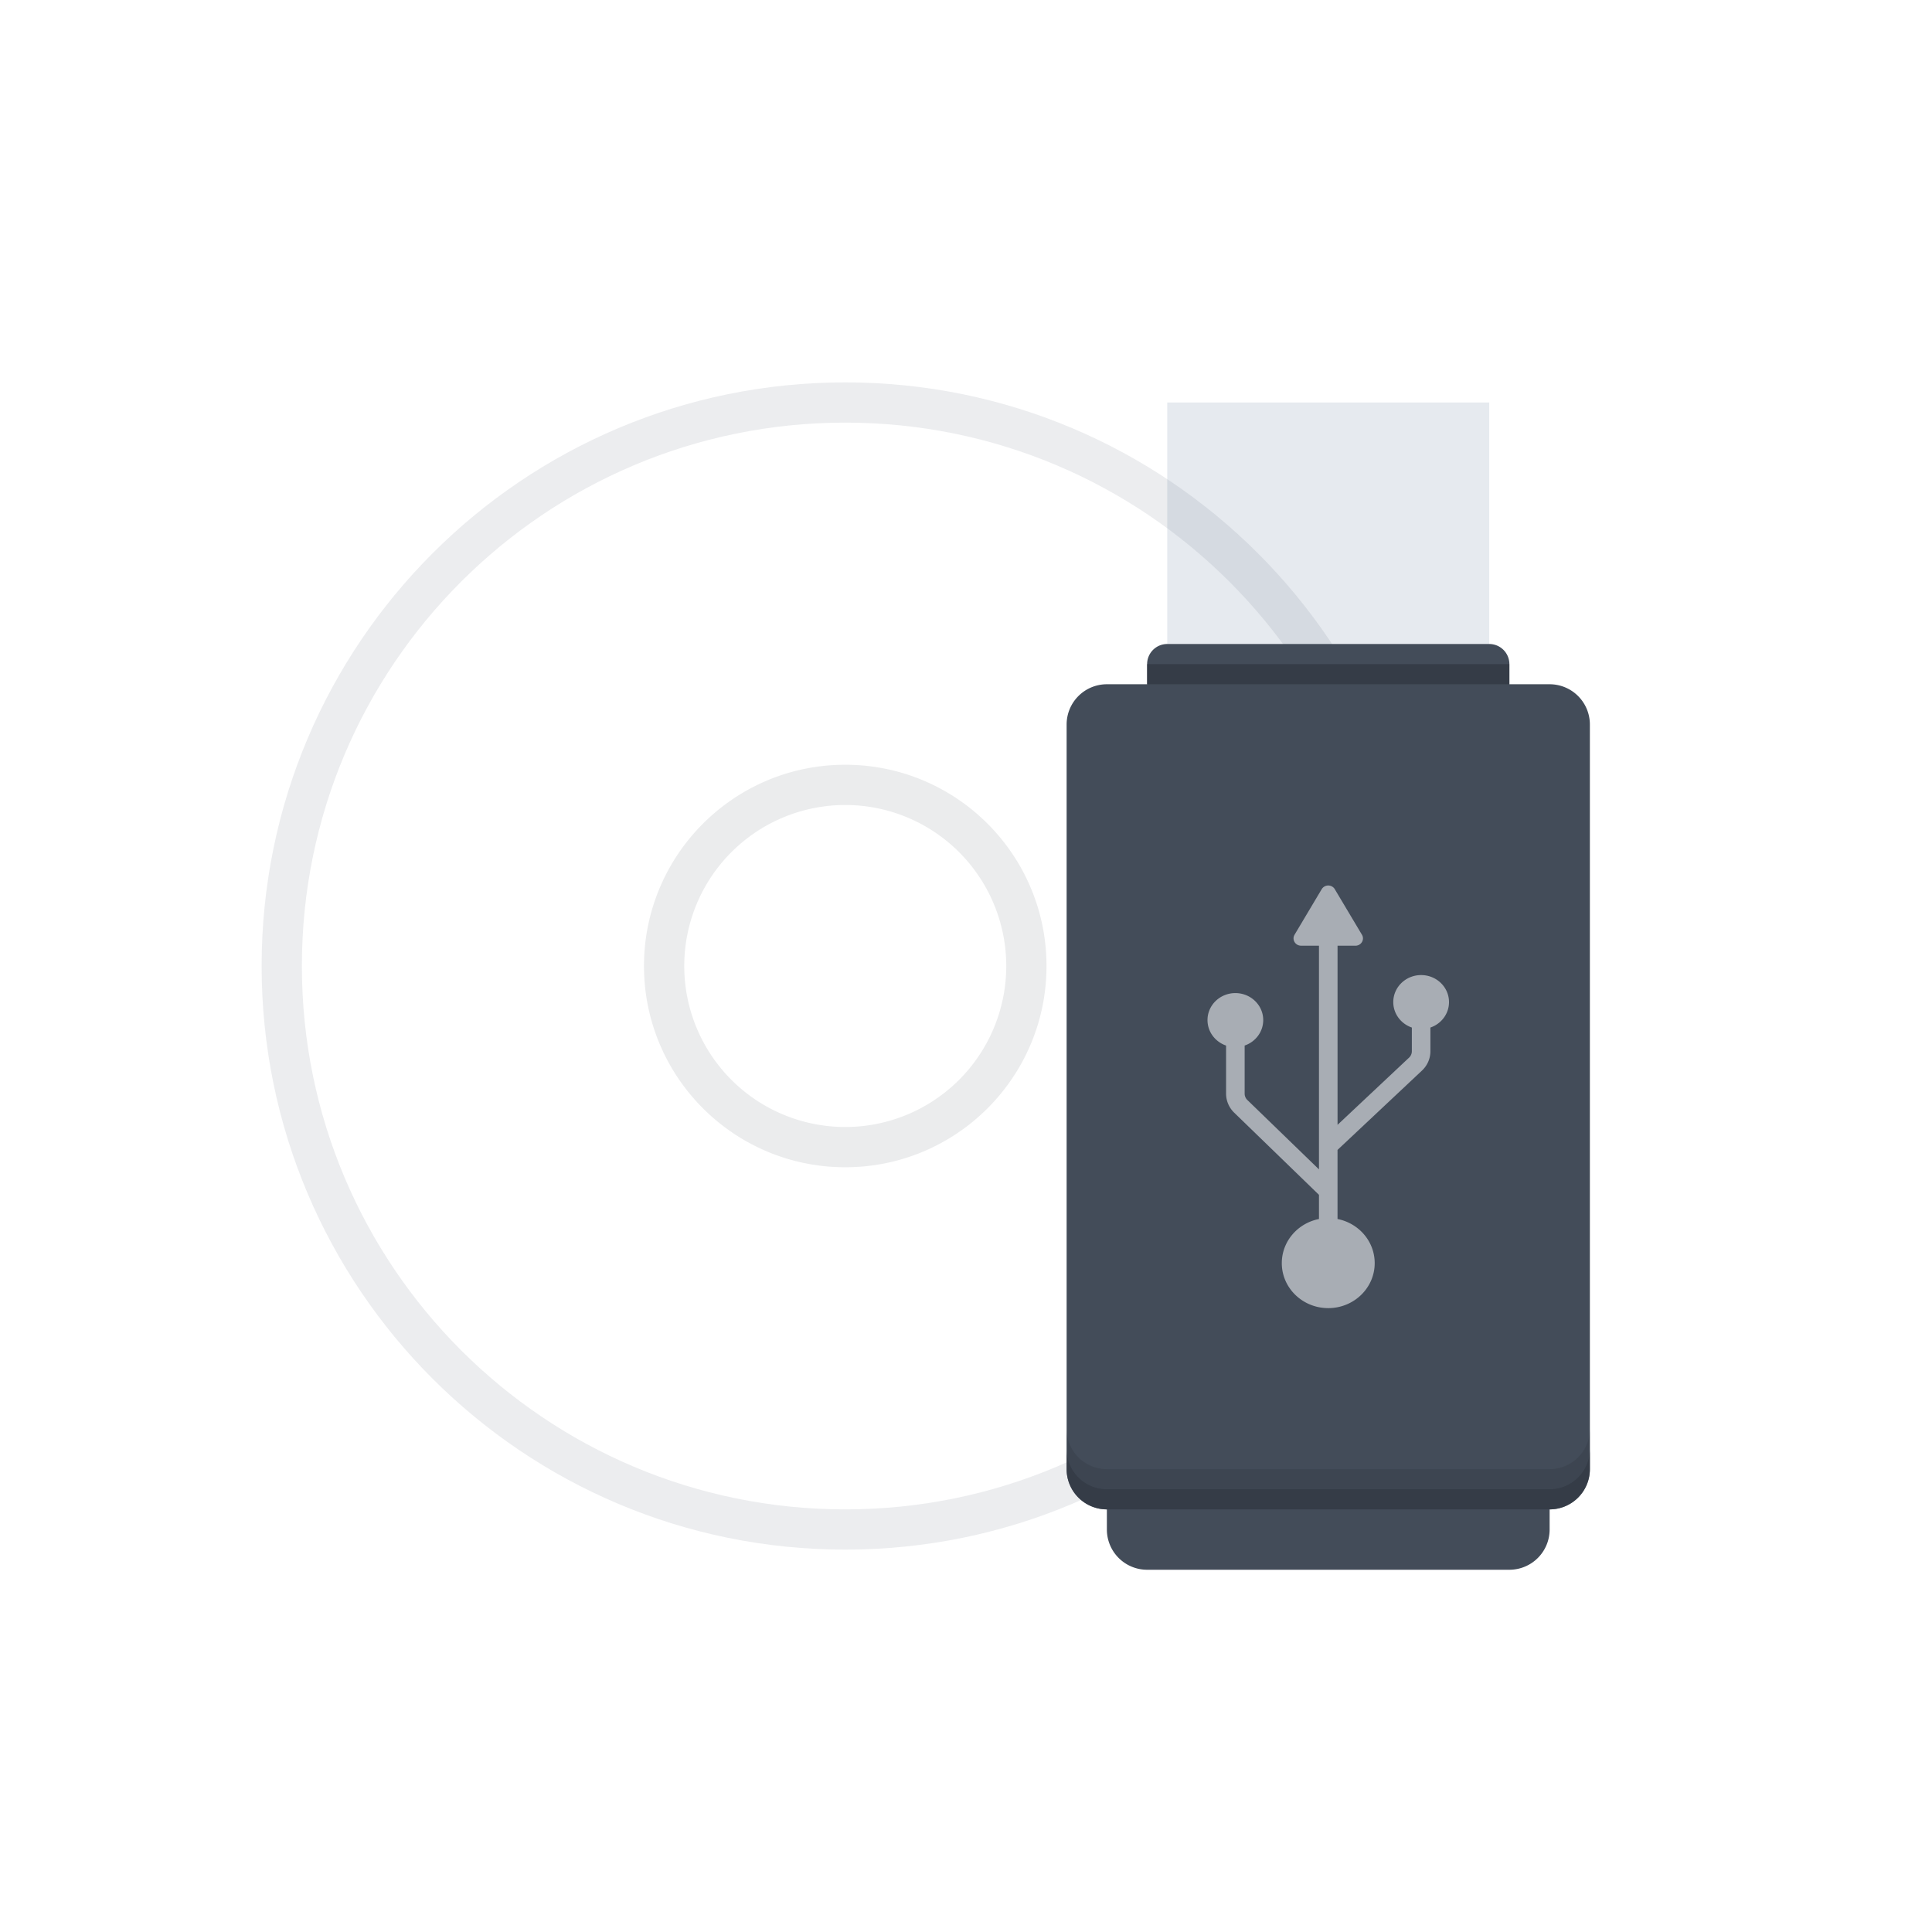 <svg xmlns="http://www.w3.org/2000/svg" fill="none" viewBox="0 0 96 96" class="acv-icon"><g opacity=".3"><path fill="url(#4577a)" d="M60.5 23.5a1 1 0 0 0-1 1v2a1 1 0 0 0 1 1h3a1 1 0 0 0 1-1v-2a1 1 0 0 0-1-1h-3Z"/><path fill="url(#4578b)" d="M68.5 23.5a1 1 0 0 0-1 1v2a1 1 0 0 0 1 1h3a1 1 0 0 0 1-1v-2a1 1 0 0 0-1-1h-3Z"/></g><path fill="#515864" d="M60.5 24a.5.5 0 0 0-.5.5v2a.5.5 0 0 0 .5.5h3a.5.5 0 0 0 .5-.5v-2a.5.5 0 0 0-.5-.5h-3ZM68.5 24a.5.5 0 0 0-.5.5v2a.5.5 0 0 0 .5.5h3a.5.5 0 0 0 .5-.5v-2a.5.5 0 0 0-.5-.5h-3Z"/><path fill="#363D48" d="M60 24.5a.5.5 0 0 1 .5-.5h3a.5.5 0 0 1 .5.5v1a.5.5 0 0 0-.5-.5h-3a.5.5 0 0 0-.5.5v-1ZM68 24.5a.5.5 0 0 1 .5-.5h3a.5.5 0 0 1 .5.5v1a.5.5 0 0 0-.5-.5h-3a.5.5 0 0 0-.5.5v-1Z"/><path fill="#E6EAEF" d="M58 20h16v14H58V20Z"/><path fill="url(#4582c)" fill-rule="evenodd" d="M73 21H59v12h14V21Zm-15-1v14h16V20H58Z" clip-rule="evenodd" opacity=".1"/><path fill="url(#4583d)" d="M58 20h16v12H58z" opacity=".4"/><path fill="url(#4584e)" fill-rule="evenodd" d="M42 19c-16.016 0-29 12.984-29 29s12.984 29 29 29 29-12.984 29-29-12.984-29-29-29Zm0 23a6 6 0 1 0 0 12 6 6 0 0 0 0-12Z" clip-rule="evenodd"/><path fill="#454E5B" fill-rule="evenodd" d="M42 75c14.912 0 27-12.088 27-27S56.912 21 42 21 15 33.088 15 48s12.088 27 27 27Zm0 2c16.016 0 29-12.984 29-29S58.016 19 42 19 13 31.984 13 48s12.984 29 29 29Z" clip-rule="evenodd" opacity=".1"/><path fill="#fff" fill-rule="evenodd" d="M36 48a6 6 0 1 0 12 0 6 6 0 0 0-12 0Zm6-8a8 8 0 1 0 0 16 8 8 0 0 0 0-16Z" clip-rule="evenodd" opacity=".6"/><path fill="#363D48" fill-rule="evenodd" d="M42 40a8 8 0 1 0 0 16 8 8 0 0 0 0-16Zm-10 8c0-5.523 4.477-10 10-10s10 4.477 10 10-4.477 10-10 10-10-4.477-10-10Z" clip-rule="evenodd" opacity=".1"/><g opacity=".8"><path fill="url(#4589f)" d="m36.203 49.553-22.215 5.953c.656 2.448 1.63 4.8 2.897 6.994L36.803 51a5.964 5.964 0 0 1-.6-1.447Z"/><path fill="url(#4590g)" d="M37.757 52.243 21.494 68.506A29 29 0 0 0 42 77V54a5.98 5.98 0 0 1-4.243-1.757Z"/></g><path fill="#434C59" d="M58 32a1 1 0 0 0-1 1v1h-2a2 2 0 0 0-2 2v37a2 2 0 0 0 2 2v1a2 2 0 0 0 2 2h18a2 2 0 0 0 2-2v-1a2 2 0 0 0 2-2V36a2 2 0 0 0-2-2h-2v-1a1 1 0 0 0-1-1H58Z"/><path fill="#303640" d="M57 33h18v1H57z" opacity=".7"/><path fill="#303640" d="M53 72v1a2 2 0 0 0 2 2h22a2 2 0 0 0 2-2v-1a2 2 0 0 1-2 2H55a2 2 0 0 1-2-2Z" opacity=".6"/><path fill="#303640" d="M53 71v2a2 2 0 0 0 2 2h22a2 2 0 0 0 2-2v-2a2 2 0 0 1-2 2H55a2 2 0 0 1-2-2Z" opacity=".3"/><path fill="url(#4595h)" d="M55 75h22v1a2 2 0 0 1-2 2H57a2 2 0 0 1-2-2v-1Z"/><path fill="url(#4596i)" d="M53 36a2 2 0 0 1 2-2h22a2 2 0 0 1 2 2v37a2 2 0 0 1-2 2H55a2 2 0 0 1-2-2V36Z" opacity=".3"/><path fill="url(#4597j)" fill-rule="evenodd" d="M77 35H55a1 1 0 0 0-1 1v37a1 1 0 0 0 1 1h22a1 1 0 0 0 1-1V36a1 1 0 0 0-1-1Zm-22-1a2 2 0 0 0-2 2v37a2 2 0 0 0 2 2h22a2 2 0 0 0 2-2V36a2 2 0 0 0-2-2H55Z" clip-rule="evenodd" opacity=".3"/><path fill="#A8ADB4" d="M66.325 44.182a.381.381 0 0 0-.65 0l-1.349 2.264c-.144.242.036.545.325.545h.888v11.115l-3.558-3.447a.44.44 0 0 1-.135-.317v-2.39c.538-.183.923-.68.923-1.265 0-.74-.62-1.341-1.384-1.341-.765 0-1.385.6-1.385 1.341 0 .585.385 1.082.923 1.266v2.39c0 .355.146.696.406.948l4.21 4.08v1.201c-1.054.207-1.847 1.11-1.847 2.192C63.692 63.999 64.725 65 66 65s2.308-1.001 2.308-2.236c0-1.082-.793-1.985-1.847-2.192v-3.434l4.195-3.941c.27-.253.42-.6.42-.964v-1.175c.539-.184.924-.68.924-1.265 0-.741-.62-1.342-1.385-1.342-.764 0-1.384.6-1.384 1.342 0 .584.385 1.081.923 1.265v1.175a.44.44 0 0 1-.14.322l-3.552 3.337v-8.9h.887c.289 0 .47-.304.325-.546l-1.35-2.264Z"/><defs><linearGradient id="4600a" x1="70" x2="70" y1="23.5" y2="27.5" gradientUnits="userSpaceOnUse"><stop stop-color="#434C59" stop-opacity=".51"/><stop offset="1" stop-color="#fff"/></linearGradient><linearGradient id="4603b" x1="70" x2="70" y1="23.5" y2="27.5" gradientUnits="userSpaceOnUse"><stop stop-color="#434C59" stop-opacity=".51"/><stop offset="1" stop-color="#fff"/></linearGradient><linearGradient id="4606c" x1="66" x2="66" y1="20" y2="36" gradientUnits="userSpaceOnUse"><stop stop-color="#363D48"/><stop offset="1" stop-color="#fff"/></linearGradient><linearGradient id="4609d" x1="66" x2="66" y1="20" y2="32" gradientUnits="userSpaceOnUse"><stop stop-color="#D9D9D9" stop-opacity="0"/><stop offset="1" stop-color="#4C5561"/></linearGradient><linearGradient id="4612e" x1="13.879" x2="81.196" y1="75.739" y2="45.423" gradientUnits="userSpaceOnUse"><stop stop-color="#40A9FF"/><stop offset="1" stop-color="#A6D7FF"/></linearGradient><linearGradient id="4615f" x1="42" x2="31.044" y1="48" y2="75.018" gradientUnits="userSpaceOnUse"><stop stop-color="#FAFCFF"/><stop offset="1" stop-color="#FAFCFF" stop-opacity="0"/></linearGradient><linearGradient id="4618g" x1="42" x2="31.044" y1="48" y2="75.018" gradientUnits="userSpaceOnUse"><stop stop-color="#FAFCFF"/><stop offset="1" stop-color="#FAFCFF" stop-opacity="0"/></linearGradient><linearGradient id="4621h" x1="66" x2="66" y1="75" y2="78" gradientUnits="userSpaceOnUse"><stop stop-color="#303640"/><stop offset="1" stop-color="#434C59"/></linearGradient><linearGradient id="4624i" x1="53" x2="152.5" y1="52.5" y2="52.5" gradientUnits="userSpaceOnUse"><stop stop-color="#434C59"/><stop offset="1" stop-color="#fff"/></linearGradient><linearGradient id="4627j" x1="53" x2="112" y1="52" y2="52" gradientUnits="userSpaceOnUse"><stop stop-color="#303640"/><stop offset="1" stop-color="#fff"/></linearGradient></defs></svg>